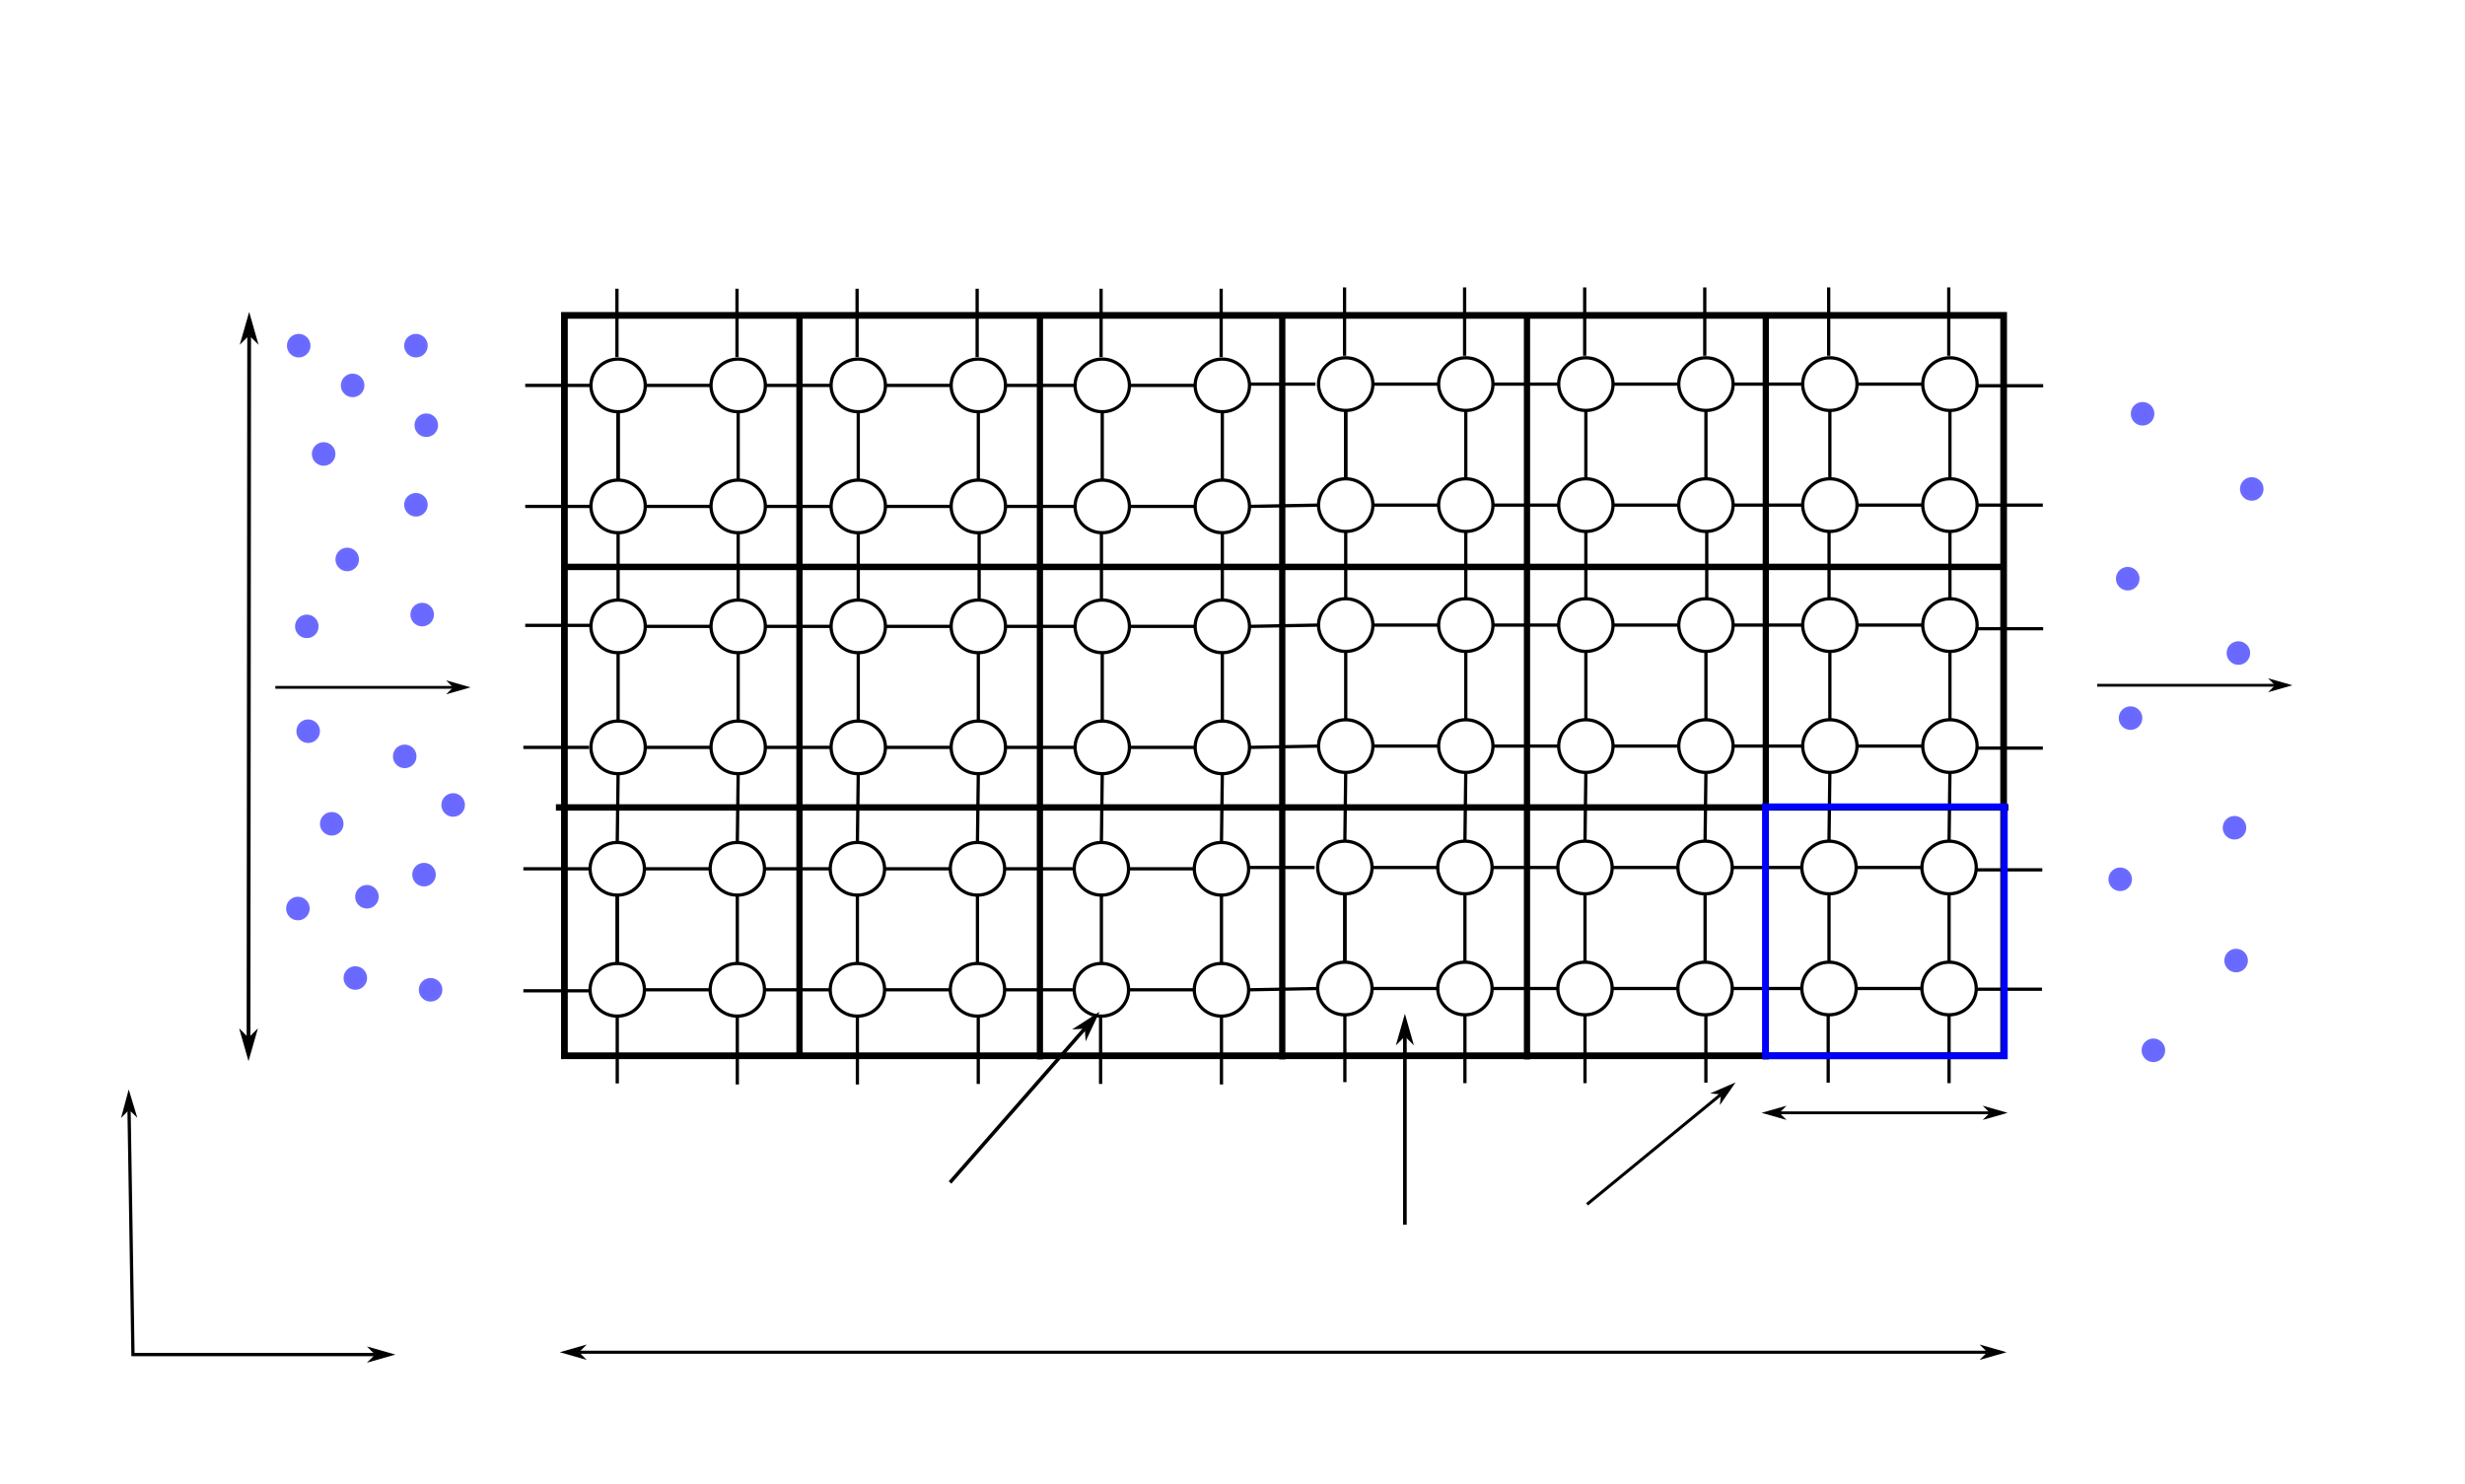 <?xml version="1.0" encoding="UTF-8" standalone="no"?>
<!-- Created with Inkscape (http://www.inkscape.org/) -->

<svg
   width="427.669mm"
   height="257.415mm"
   viewBox="0 0 427.669 257.415"
   version="1.1"
   id="svg1"
   sodipodi:docname="network_particles.svg"
   inkscape:version="1.3.2 (091e20e, 2023-11-25)"
   xmlns:inkscape="http://www.inkscape.org/namespaces/inkscape"
   xmlns:sodipodi="http://sodipodi.sourceforge.net/DTD/sodipodi-0.dtd"
   xmlns:xlink="http://www.w3.org/1999/xlink"
   xmlns="http://www.w3.org/2000/svg"
   xmlns:svg="http://www.w3.org/2000/svg">
  <sodipodi:namedview
     id="namedview1"
     pagecolor="#ffffff"
     bordercolor="#000000"
     borderopacity="0.25"
     inkscape:showpageshadow="2"
     inkscape:pageopacity="0.0"
     inkscape:pagecheckerboard="0"
     inkscape:deskcolor="#d1d1d1"
     inkscape:document-units="mm"
     showgrid="true"
     inkscape:zoom="0.47423106"
     inkscape:cx="743.30855"
     inkscape:cy="511.35411"
     inkscape:window-width="1312"
     inkscape:window-height="790"
     inkscape:window-x="0"
     inkscape:window-y="25"
     inkscape:window-maximized="0"
     inkscape:current-layer="layer1">
    <inkscape:grid
       id="grid1"
       units="mm"
       originx="2.069"
       originy="-37.998"
       spacingx="21"
       spacingy="21"
       empcolor="#0099e5"
       empopacity="0.302"
       color="#0099e5"
       opacity="0.149"
       empspacing="5"
       dotted="false"
       gridanglex="30"
       gridanglez="30"
       visible="true" />
  </sodipodi:namedview>
  <defs
     id="defs1">
    <marker
       style="overflow:visible"
       id="marker581"
       refX="0"
       refY="0"
       orient="auto-start-reverse"
       inkscape:stockid="Dart arrow"
       markerWidth="1"
       markerHeight="1"
       viewBox="0 0 1 1"
       inkscape:isstock="true"
       inkscape:collect="always"
       preserveAspectRatio="xMidYMid">
      <path
         style="fill:context-stroke;fill-rule:evenodd;stroke:none"
         d="M 0,0 5,-5 -12.5,0 5,5 Z"
         transform="scale(-0.5)"
         id="path581" />
    </marker>
    <marker
       style="overflow:visible"
       id="marker579"
       refX="0"
       refY="0"
       orient="auto-start-reverse"
       inkscape:stockid="Dart arrow"
       markerWidth="1"
       markerHeight="1"
       viewBox="0 0 1 1"
       inkscape:isstock="true"
       inkscape:collect="always"
       preserveAspectRatio="xMidYMid">
      <path
         style="fill:context-stroke;fill-rule:evenodd;stroke:none"
         d="M 0,0 5,-5 -12.5,0 5,5 Z"
         transform="scale(-0.5)"
         id="path579" />
    </marker>
    <marker
       style="overflow:visible"
       id="marker576"
       refX="0"
       refY="0"
       orient="auto-start-reverse"
       inkscape:stockid="Dart arrow"
       markerWidth="1"
       markerHeight="1"
       viewBox="0 0 1 1"
       inkscape:isstock="true"
       inkscape:collect="always"
       preserveAspectRatio="xMidYMid">
      <path
         style="fill:context-stroke;fill-rule:evenodd;stroke:none"
         d="M 0,0 5,-5 -12.5,0 5,5 Z"
         transform="scale(-0.5)"
         id="path576" />
    </marker>
    <marker
       style="overflow:visible"
       id="DartArrow"
       refX="0"
       refY="0"
       orient="auto-start-reverse"
       inkscape:stockid="Dart arrow"
       markerWidth="1"
       markerHeight="1"
       viewBox="0 0 1 1"
       inkscape:isstock="true"
       inkscape:collect="always"
       preserveAspectRatio="xMidYMid">
      <path
         style="fill:context-stroke;fill-rule:evenodd;stroke:none"
         d="M 0,0 5,-5 -12.5,0 5,5 Z"
         transform="scale(-0.5)"
         id="path6" />
    </marker>
  </defs>
  <g
     inkscape:label="Layer 1"
     inkscape:groupmode="layer"
     id="layer1"
     transform="translate(2.069,-37.998)">
    <ellipse
       style="fill:#ffffff;stroke:#000000;stroke-width:0.565;stroke-dasharray:none"
       id="path38"
       cx="105.171"
       cy="125.854"
       rx="4.715"
       ry="4.567" />
    <use
       x="0"
       y="0"
       xlink:href="#path38"
       id="use38"
       transform="translate(0,-20.992)"
       style="stroke-width:2;stroke-dasharray:none" />
    <use
       x="0"
       y="0"
       xlink:href="#use38"
       id="use39"
       transform="translate(20.832)"
       style="stroke-width:2;stroke-dasharray:none" />
    <use
       x="0"
       y="0"
       xlink:href="#use39"
       id="use40"
       transform="translate(0,20.992)"
       style="stroke-width:2;stroke-dasharray:none" />
    <path
       style="fill:#ffffff;stroke:#000000;stroke-width:0.565;stroke-dasharray:none"
       d="m 105.171,109.429 v 11.858"
       id="path40" />
    <path
       style="fill:#ffffff;stroke:#000000;stroke-width:0.565;stroke-dasharray:none"
       d="m 109.886,104.862 h 11.401"
       id="path41" />
    <path
       style="fill:#ffffff;stroke:#000000;stroke-width:0.565;stroke-dasharray:none"
       d="m 126.003,109.429 v 11.858"
       id="path42" />
    <path
       style="fill:#ffffff;stroke:#000000;stroke-width:0.565;stroke-dasharray:none"
       d="M 121.287,125.854 H 109.886"
       id="path43" />
    <use
       x="0"
       y="0"
       xlink:href="#path38"
       id="use43"
       transform="translate(41.664)"
       style="stroke-width:2;stroke-dasharray:none" />
    <use
       x="0"
       y="0"
       xlink:href="#use38"
       id="use44"
       transform="translate(41.664)"
       style="stroke-width:2;stroke-dasharray:none" />
    <use
       x="0"
       y="0"
       xlink:href="#use39"
       id="use45"
       transform="translate(41.664)"
       style="stroke-width:2;stroke-dasharray:none" />
    <use
       x="0"
       y="0"
       xlink:href="#use40"
       id="use46"
       transform="translate(41.664)"
       style="stroke-width:2;stroke-dasharray:none" />
    <use
       x="0"
       y="0"
       xlink:href="#path40"
       id="use47"
       transform="translate(41.664)"
       style="stroke-width:2;stroke-dasharray:none" />
    <use
       x="0"
       y="0"
       xlink:href="#path41"
       id="use48"
       transform="translate(41.664)"
       style="stroke-width:2;stroke-dasharray:none" />
    <use
       x="0"
       y="0"
       xlink:href="#path42"
       id="use49"
       transform="translate(41.664)"
       style="stroke-width:2;stroke-dasharray:none" />
    <use
       x="0"
       y="0"
       xlink:href="#path43"
       id="use50"
       transform="translate(41.664)"
       style="stroke-width:2;stroke-dasharray:none" />
    <use
       x="0"
       y="0"
       xlink:href="#use43"
       id="use51"
       transform="translate(42.333)"
       style="stroke-width:2;stroke-dasharray:none" />
    <use
       x="0"
       y="0"
       xlink:href="#use44"
       id="use52"
       transform="translate(42.333)"
       style="stroke-width:2;stroke-dasharray:none" />
    <use
       x="0"
       y="0"
       xlink:href="#use45"
       id="use53"
       transform="translate(42.333)"
       style="stroke-width:2;stroke-dasharray:none" />
    <use
       x="0"
       y="0"
       xlink:href="#use46"
       id="use54"
       transform="translate(42.333)"
       style="stroke-width:2;stroke-dasharray:none" />
    <use
       x="0"
       y="0"
       xlink:href="#use47"
       id="use55"
       transform="translate(42.333)"
       style="stroke-width:2;stroke-dasharray:none" />
    <use
       x="0"
       y="0"
       xlink:href="#use48"
       id="use56"
       transform="translate(42.333)"
       style="stroke-width:2;stroke-dasharray:none" />
    <use
       x="0"
       y="0"
       xlink:href="#use49"
       id="use57"
       transform="translate(42.333)"
       style="stroke-width:2;stroke-dasharray:none" />
    <use
       x="0"
       y="0"
       xlink:href="#use50"
       id="use58"
       transform="translate(42.333)"
       style="stroke-width:2;stroke-dasharray:none" />
    <path
       style="fill:#ffffff;stroke:#000000;stroke-width:0.565;stroke-dasharray:none"
       d="m 130.718,104.862 h 11.401"
       id="path58" />
    <path
       style="fill:#ffffff;stroke:#000000;stroke-width:0.565;stroke-dasharray:none"
       d="m 130.718,125.854 h 11.401"
       id="path59" />
    <path
       style="fill:#ffffff;stroke:#000000;stroke-width:0.565;stroke-dasharray:none"
       d="m 172.382,104.862 h 12.071"
       id="path60" />
    <path
       style="fill:#ffffff;stroke:#000000;stroke-width:0.565;stroke-dasharray:none"
       d="m 172.382,125.854 h 12.071"
       id="path61" />
    <use
       x="0"
       y="0"
       xlink:href="#path38"
       id="use61"
       transform="translate(0,41.804)"
       style="stroke-width:2;stroke-dasharray:none" />
    <use
       x="0"
       y="0"
       xlink:href="#use38"
       id="use62"
       transform="translate(0,41.804)"
       style="stroke-width:2;stroke-dasharray:none" />
    <use
       x="0"
       y="0"
       xlink:href="#use39"
       id="use63"
       transform="translate(0,41.804)"
       style="stroke-width:2;stroke-dasharray:none" />
    <use
       x="0"
       y="0"
       xlink:href="#use40"
       id="use64"
       transform="translate(0,41.804)"
       style="stroke-width:2;stroke-dasharray:none" />
    <use
       x="0"
       y="0"
       xlink:href="#path40"
       id="use65"
       transform="translate(0,41.804)"
       style="stroke-width:2;stroke-dasharray:none" />
    <use
       x="0"
       y="0"
       xlink:href="#path41"
       id="use66"
       transform="translate(0,41.804)"
       style="stroke-width:2;stroke-dasharray:none" />
    <use
       x="0"
       y="0"
       xlink:href="#path42"
       id="use67"
       transform="translate(0,41.804)"
       style="stroke-width:2;stroke-dasharray:none" />
    <use
       x="0"
       y="0"
       xlink:href="#path43"
       id="use68"
       transform="translate(0,41.804)"
       style="stroke-width:2;stroke-dasharray:none" />
    <use
       x="0"
       y="0"
       xlink:href="#use43"
       id="use69"
       transform="translate(0,41.804)"
       style="stroke-width:2;stroke-dasharray:none" />
    <use
       x="0"
       y="0"
       xlink:href="#use44"
       id="use70"
       transform="translate(0,41.804)"
       style="stroke-width:2;stroke-dasharray:none" />
    <use
       x="0"
       y="0"
       xlink:href="#use45"
       id="use71"
       transform="translate(0,41.804)"
       style="stroke-width:2;stroke-dasharray:none" />
    <use
       x="0"
       y="0"
       xlink:href="#use46"
       id="use72"
       transform="translate(0,41.804)"
       style="stroke-width:2;stroke-dasharray:none" />
    <use
       x="0"
       y="0"
       xlink:href="#use47"
       id="use73"
       transform="translate(0,41.804)"
       style="stroke-width:2;stroke-dasharray:none" />
    <use
       x="0"
       y="0"
       xlink:href="#use48"
       id="use74"
       transform="translate(0,41.804)"
       style="stroke-width:2;stroke-dasharray:none" />
    <use
       x="0"
       y="0"
       xlink:href="#use49"
       id="use75"
       transform="translate(0,41.804)"
       style="stroke-width:2;stroke-dasharray:none" />
    <use
       x="0"
       y="0"
       xlink:href="#use50"
       id="use76"
       transform="translate(0,41.804)"
       style="stroke-width:2;stroke-dasharray:none" />
    <use
       x="0"
       y="0"
       xlink:href="#use51"
       id="use77"
       transform="translate(0,41.804)"
       style="stroke-width:2;stroke-dasharray:none" />
    <use
       x="0"
       y="0"
       xlink:href="#use52"
       id="use78"
       transform="translate(0,41.804)"
       style="stroke-width:2;stroke-dasharray:none" />
    <use
       x="0"
       y="0"
       xlink:href="#use53"
       id="use79"
       transform="translate(0,41.804)"
       style="stroke-width:2;stroke-dasharray:none" />
    <use
       x="0"
       y="0"
       xlink:href="#use54"
       id="use80"
       transform="translate(0,41.804)"
       style="stroke-width:2;stroke-dasharray:none" />
    <use
       x="0"
       y="0"
       xlink:href="#use55"
       id="use81"
       transform="translate(0,41.804)"
       style="stroke-width:2;stroke-dasharray:none" />
    <use
       x="0"
       y="0"
       xlink:href="#use56"
       id="use82"
       transform="translate(0,41.804)"
       style="stroke-width:2;stroke-dasharray:none" />
    <use
       x="0"
       y="0"
       xlink:href="#use57"
       id="use83"
       transform="translate(0,41.804)"
       style="stroke-width:2;stroke-dasharray:none" />
    <use
       x="0"
       y="0"
       xlink:href="#use58"
       id="use84"
       transform="translate(0,41.804)"
       style="stroke-width:2;stroke-dasharray:none" />
    <use
       x="0"
       y="0"
       xlink:href="#path58"
       id="use85"
       transform="translate(0,41.804)"
       style="stroke-width:2;stroke-dasharray:none" />
    <use
       x="0"
       y="0"
       xlink:href="#path59"
       id="use86"
       transform="translate(0,41.804)"
       style="stroke-width:2;stroke-dasharray:none" />
    <use
       x="0"
       y="0"
       xlink:href="#path60"
       id="use87"
       transform="translate(0,41.804)"
       style="stroke-width:2;stroke-dasharray:none" />
    <use
       x="0"
       y="0"
       xlink:href="#path61"
       id="use88"
       transform="translate(0,41.804)"
       style="stroke-width:2;stroke-dasharray:none" />
    <use
       x="0"
       y="0"
       xlink:href="#path40"
       id="use89"
       style="stroke-width:2;stroke-dasharray:none" />
    <use
       x="0"
       y="0"
       xlink:href="#path40"
       id="use90"
       transform="translate(0,20.812)"
       style="stroke-width:2;stroke-dasharray:none" />
    <use
       x="0"
       y="0"
       xlink:href="#use90"
       id="use91"
       transform="translate(41.664,0.18)"
       style="stroke-width:2;stroke-dasharray:none" />
    <use
       x="0"
       y="0"
       xlink:href="#use91"
       id="use92"
       transform="translate(-20.832)"
       style="stroke-width:2;stroke-dasharray:none" />
    <use
       x="0"
       y="0"
       xlink:href="#use92"
       id="use93"
       transform="translate(41.804,-0.09)"
       style="stroke-width:2;stroke-dasharray:none" />
    <use
       x="0"
       y="0"
       xlink:href="#use93"
       id="use94"
       transform="translate(21.221)"
       style="stroke-width:2;stroke-dasharray:none" />
    <use
       x="0"
       y="0"
       xlink:href="#use94"
       id="use95"
       transform="translate(20.972,0.09)"
       style="stroke-width:2;stroke-dasharray:none" />
    <ellipse
       style="fill:#ffffff;stroke:#000000;stroke-width:0.565;stroke-dasharray:none"
       id="ellipse96"
       cx="231.408"
       cy="125.629"
       rx="4.715"
       ry="4.567" />
    <use
       x="0"
       y="0"
       xlink:href="#path38"
       id="use97"
       transform="translate(126.238,-21.217)"
       style="stroke-width:2;stroke-dasharray:none" />
    <use
       x="0"
       y="0"
       xlink:href="#use38"
       id="use98"
       transform="translate(147.07,-0.225)"
       style="stroke-width:2;stroke-dasharray:none" />
    <use
       x="0"
       y="0"
       xlink:href="#use39"
       id="use99"
       transform="translate(126.238,20.767)"
       style="stroke-width:2;stroke-dasharray:none" />
    <path
       style="fill:#ffffff;stroke:#000000;stroke-width:0.565;stroke-dasharray:none"
       d="m 231.408,109.204 v 11.858"
       id="path99" />
    <path
       style="fill:#ffffff;stroke:#000000;stroke-width:0.565;stroke-dasharray:none"
       d="M 236.124,104.637 H 247.525"
       id="path100" />
    <path
       style="fill:#ffffff;stroke:#000000;stroke-width:0.565;stroke-dasharray:none"
       d="m 252.24,109.204 v 11.858"
       id="path101" />
    <path
       style="fill:#ffffff;stroke:#000000;stroke-width:0.565;stroke-dasharray:none"
       d="M 247.525,125.629 H 236.124"
       id="path102" />
    <use
       x="0"
       y="0"
       xlink:href="#path38"
       id="use102"
       transform="translate(167.902,-0.225)"
       style="stroke-width:2;stroke-dasharray:none" />
    <use
       x="0"
       y="0"
       xlink:href="#use38"
       id="use103"
       transform="translate(167.902,-0.225)"
       style="stroke-width:2;stroke-dasharray:none" />
    <use
       x="0"
       y="0"
       xlink:href="#use39"
       id="use104"
       transform="translate(167.902,-0.225)"
       style="stroke-width:2;stroke-dasharray:none" />
    <use
       x="0"
       y="0"
       xlink:href="#use40"
       id="use105"
       transform="translate(167.902,-0.225)"
       style="stroke-width:2;stroke-dasharray:none" />
    <use
       x="0"
       y="0"
       xlink:href="#path40"
       id="use106"
       transform="translate(167.902,-0.225)"
       style="stroke-width:2;stroke-dasharray:none" />
    <use
       x="0"
       y="0"
       xlink:href="#path41"
       id="use107"
       transform="translate(167.902,-0.225)"
       style="stroke-width:2;stroke-dasharray:none" />
    <use
       x="0"
       y="0"
       xlink:href="#path42"
       id="use108"
       transform="translate(167.902,-0.225)"
       style="stroke-width:2;stroke-dasharray:none" />
    <use
       x="0"
       y="0"
       xlink:href="#path43"
       id="use109"
       transform="translate(167.902,-0.225)"
       style="stroke-width:2;stroke-dasharray:none" />
    <use
       x="0"
       y="0"
       xlink:href="#use43"
       id="use110"
       transform="translate(168.571,-0.225)"
       style="stroke-width:2;stroke-dasharray:none" />
    <use
       x="0"
       y="0"
       xlink:href="#use44"
       id="use111"
       transform="translate(168.571,-0.225)"
       style="stroke-width:2;stroke-dasharray:none" />
    <use
       x="0"
       y="0"
       xlink:href="#use45"
       id="use112"
       transform="translate(168.571,-0.225)"
       style="stroke-width:2;stroke-dasharray:none" />
    <use
       x="0"
       y="0"
       xlink:href="#use46"
       id="use113"
       transform="translate(168.571,-0.225)"
       style="stroke-width:2;stroke-dasharray:none" />
    <use
       x="0"
       y="0"
       xlink:href="#use47"
       id="use114"
       transform="translate(168.571,-0.225)"
       style="stroke-width:2;stroke-dasharray:none" />
    <use
       x="0"
       y="0"
       xlink:href="#use48"
       id="use115"
       transform="translate(168.571,-0.225)"
       style="stroke-width:2;stroke-dasharray:none" />
    <use
       x="0"
       y="0"
       xlink:href="#use49"
       id="use116"
       transform="translate(168.571,-0.225)"
       style="stroke-width:2;stroke-dasharray:none" />
    <use
       x="0"
       y="0"
       xlink:href="#use50"
       id="use117"
       transform="translate(168.571,-0.225)"
       style="stroke-width:2;stroke-dasharray:none" />
    <path
       style="fill:#ffffff;stroke:#000000;stroke-width:0.565;stroke-dasharray:none"
       d="m 256.956,104.637 h 11.401"
       id="path117" />
    <path
       style="fill:#ffffff;stroke:#000000;stroke-width:0.565;stroke-dasharray:none"
       d="m 256.956,125.629 h 11.401"
       id="path118" />
    <path
       style="fill:#ffffff;stroke:#000000;stroke-width:0.565;stroke-dasharray:none"
       d="M 298.62,104.637 H 310.69"
       id="path119" />
    <path
       style="fill:#ffffff;stroke:#000000;stroke-width:0.565;stroke-dasharray:none"
       d="M 298.62,125.629 H 310.69"
       id="path120" />
    <use
       x="0"
       y="0"
       xlink:href="#path38"
       id="use120"
       transform="translate(126.238,41.579)"
       style="stroke-width:2;stroke-dasharray:none" />
    <use
       x="0"
       y="0"
       xlink:href="#use38"
       id="use121"
       transform="translate(126.238,41.579)"
       style="stroke-width:2;stroke-dasharray:none" />
    <use
       x="0"
       y="0"
       xlink:href="#use39"
       id="use122"
       transform="translate(126.238,41.579)"
       style="stroke-width:2;stroke-dasharray:none" />
    <use
       x="0"
       y="0"
       xlink:href="#use40"
       id="use123"
       transform="translate(126.238,41.579)"
       style="stroke-width:2;stroke-dasharray:none" />
    <use
       x="0"
       y="0"
       xlink:href="#path40"
       id="use124"
       transform="translate(126.238,41.579)"
       style="stroke-width:2;stroke-dasharray:none" />
    <use
       x="0"
       y="0"
       xlink:href="#path41"
       id="use125"
       transform="translate(126.238,41.579)"
       style="stroke-width:2;stroke-dasharray:none" />
    <use
       x="0"
       y="0"
       xlink:href="#path42"
       id="use126"
       transform="translate(126.238,41.579)"
       style="stroke-width:2;stroke-dasharray:none" />
    <use
       x="0"
       y="0"
       xlink:href="#path43"
       id="use127"
       transform="translate(126.238,41.579)"
       style="stroke-width:2;stroke-dasharray:none" />
    <use
       x="0"
       y="0"
       xlink:href="#use43"
       id="use128"
       transform="translate(126.238,41.579)"
       style="stroke-width:2;stroke-dasharray:none" />
    <use
       x="0"
       y="0"
       xlink:href="#use44"
       id="use129"
       transform="translate(126.238,41.579)"
       style="stroke-width:2;stroke-dasharray:none" />
    <use
       x="0"
       y="0"
       xlink:href="#use45"
       id="use130"
       transform="translate(126.238,41.579)"
       style="stroke-width:2;stroke-dasharray:none" />
    <use
       x="0"
       y="0"
       xlink:href="#use46"
       id="use131"
       transform="translate(126.238,41.579)"
       style="stroke-width:2;stroke-dasharray:none" />
    <use
       x="0"
       y="0"
       xlink:href="#use47"
       id="use132"
       transform="translate(126.238,41.579)"
       style="stroke-width:2;stroke-dasharray:none" />
    <use
       x="0"
       y="0"
       xlink:href="#use48"
       id="use133"
       transform="translate(126.238,41.579)"
       style="stroke-width:2;stroke-dasharray:none" />
    <use
       x="0"
       y="0"
       xlink:href="#use49"
       id="use134"
       transform="translate(126.238,41.579)"
       style="stroke-width:2;stroke-dasharray:none" />
    <use
       x="0"
       y="0"
       xlink:href="#use50"
       id="use135"
       transform="translate(126.238,41.579)"
       style="stroke-width:2;stroke-dasharray:none" />
    <use
       x="0"
       y="0"
       xlink:href="#use51"
       id="use136"
       transform="translate(126.238,41.579)"
       style="stroke-width:2;stroke-dasharray:none" />
    <use
       x="0"
       y="0"
       xlink:href="#use52"
       id="use137"
       transform="translate(126.238,41.579)"
       style="stroke-width:2;stroke-dasharray:none" />
    <use
       x="0"
       y="0"
       xlink:href="#use53"
       id="use138"
       transform="translate(126.238,41.579)"
       style="stroke-width:2;stroke-dasharray:none" />
    <use
       x="0"
       y="0"
       xlink:href="#use54"
       id="use139"
       transform="translate(126.238,41.579)"
       style="stroke-width:2;stroke-dasharray:none" />
    <use
       x="0"
       y="0"
       xlink:href="#use55"
       id="use140"
       transform="translate(126.238,41.579)"
       style="stroke-width:2;stroke-dasharray:none" />
    <use
       x="0"
       y="0"
       xlink:href="#use56"
       id="use141"
       transform="translate(126.238,41.579)"
       style="stroke-width:2;stroke-dasharray:none" />
    <use
       x="0"
       y="0"
       xlink:href="#use57"
       id="use142"
       transform="translate(126.238,41.579)"
       style="stroke-width:2;stroke-dasharray:none" />
    <use
       x="0"
       y="0"
       xlink:href="#use58"
       id="use143"
       transform="translate(126.238,41.579)"
       style="stroke-width:2;stroke-dasharray:none" />
    <use
       x="0"
       y="0"
       xlink:href="#path58"
       id="use144"
       transform="translate(126.238,41.579)"
       style="stroke-width:2;stroke-dasharray:none" />
    <use
       x="0"
       y="0"
       xlink:href="#path59"
       id="use145"
       transform="translate(126.238,41.579)"
       style="stroke-width:2;stroke-dasharray:none" />
    <use
       x="0"
       y="0"
       xlink:href="#path60"
       id="use146"
       transform="translate(126.238,41.579)"
       style="stroke-width:2;stroke-dasharray:none" />
    <use
       x="0"
       y="0"
       xlink:href="#path61"
       id="use147"
       transform="translate(126.238,41.579)"
       style="stroke-width:2;stroke-dasharray:none" />
    <use
       x="0"
       y="0"
       xlink:href="#path40"
       id="use148"
       transform="translate(126.238,-0.225)"
       style="stroke-width:2;stroke-dasharray:none" />
    <use
       x="0"
       y="0"
       xlink:href="#path40"
       id="use149"
       transform="translate(126.238,20.587)"
       style="stroke-width:2;stroke-dasharray:none" />
    <use
       x="0"
       y="0"
       xlink:href="#use90"
       id="use150"
       transform="translate(167.902,-0.045)"
       style="stroke-width:2;stroke-dasharray:none" />
    <use
       x="0"
       y="0"
       xlink:href="#use91"
       id="use151"
       transform="translate(105.406,-0.225)"
       style="stroke-width:2;stroke-dasharray:none" />
    <use
       x="0"
       y="0"
       xlink:href="#use92"
       id="use152"
       transform="translate(168.042,-0.315)"
       style="stroke-width:2;stroke-dasharray:none" />
    <use
       x="0"
       y="0"
       xlink:href="#use93"
       id="use153"
       transform="translate(147.459,-0.225)"
       style="stroke-width:2;stroke-dasharray:none" />
    <use
       x="0"
       y="0"
       xlink:href="#use94"
       id="use154"
       transform="translate(147.21,-0.135)"
       style="stroke-width:2;stroke-dasharray:none" />
    <use
       x="0"
       y="0"
       xlink:href="#use56"
       id="use155"
       transform="translate(20.879,-0.225)"
       style="stroke-width:2;stroke-dasharray:none" />
    <path
       style="fill:#ffffff;stroke:#000000;stroke-width:0.565;stroke-dasharray:none"
       d="m 214.715,125.854 11.978,-0.225"
       id="path155" />
    <path
       style="fill:#ffffff;stroke:#000000;stroke-width:0.565;stroke-dasharray:none"
       d="m 214.715,146.666 11.978,-0.225"
       id="path156" />
    <path
       style="fill:#ffffff;stroke:#000000;stroke-width:0.565;stroke-dasharray:none"
       d="m 214.715,167.659 11.978,-0.225"
       id="path157" />
    <use
       x="0"
       y="0"
       xlink:href="#path38"
       id="use157"
       transform="translate(-0.149,83.862)"
       style="stroke-width:2;stroke-dasharray:none" />
    <use
       x="0"
       y="0"
       xlink:href="#use38"
       id="use158"
       transform="translate(-0.149,83.862)"
       style="stroke-width:2;stroke-dasharray:none" />
    <use
       x="0"
       y="0"
       xlink:href="#use39"
       id="use159"
       transform="translate(-0.149,83.862)"
       style="stroke-width:2;stroke-dasharray:none" />
    <use
       x="0"
       y="0"
       xlink:href="#use40"
       id="use160"
       transform="translate(-0.149,83.862)"
       style="stroke-width:2;stroke-dasharray:none" />
    <use
       x="0"
       y="0"
       xlink:href="#path40"
       id="use161"
       transform="translate(-0.149,83.862)"
       style="stroke-width:2;stroke-dasharray:none" />
    <use
       x="0"
       y="0"
       xlink:href="#path41"
       id="use162"
       transform="translate(-0.149,83.862)"
       style="stroke-width:2;stroke-dasharray:none" />
    <use
       x="0"
       y="0"
       xlink:href="#path42"
       id="use163"
       transform="translate(-0.149,83.862)"
       style="stroke-width:2;stroke-dasharray:none" />
    <use
       x="0"
       y="0"
       xlink:href="#path43"
       id="use164"
       transform="translate(-0.149,83.862)"
       style="stroke-width:2;stroke-dasharray:none" />
    <use
       x="0"
       y="0"
       xlink:href="#use43"
       id="use165"
       transform="translate(-0.149,83.862)"
       style="stroke-width:2;stroke-dasharray:none" />
    <use
       x="0"
       y="0"
       xlink:href="#use44"
       id="use166"
       transform="translate(-0.149,83.862)"
       style="stroke-width:2;stroke-dasharray:none" />
    <use
       x="0"
       y="0"
       xlink:href="#use45"
       id="use167"
       transform="translate(-0.149,83.862)"
       style="stroke-width:2;stroke-dasharray:none" />
    <use
       x="0"
       y="0"
       xlink:href="#use46"
       id="use168"
       transform="translate(-0.149,83.862)"
       style="stroke-width:2;stroke-dasharray:none" />
    <use
       x="0"
       y="0"
       xlink:href="#use47"
       id="use169"
       transform="translate(-0.149,83.862)"
       style="stroke-width:2;stroke-dasharray:none" />
    <use
       x="0"
       y="0"
       xlink:href="#use48"
       id="use170"
       transform="translate(-0.149,83.862)"
       style="stroke-width:2;stroke-dasharray:none" />
    <use
       x="0"
       y="0"
       xlink:href="#use49"
       id="use171"
       transform="translate(-0.149,83.862)"
       style="stroke-width:2;stroke-dasharray:none" />
    <use
       x="0"
       y="0"
       xlink:href="#use50"
       id="use172"
       transform="translate(-0.149,83.862)"
       style="stroke-width:2;stroke-dasharray:none" />
    <use
       x="0"
       y="0"
       xlink:href="#use51"
       id="use173"
       transform="translate(-0.149,83.862)"
       style="stroke-width:2;stroke-dasharray:none" />
    <use
       x="0"
       y="0"
       xlink:href="#use52"
       id="use174"
       transform="translate(-0.149,83.862)"
       style="stroke-width:2;stroke-dasharray:none" />
    <use
       x="0"
       y="0"
       xlink:href="#use53"
       id="use175"
       transform="translate(-0.149,83.862)"
       style="stroke-width:2;stroke-dasharray:none" />
    <use
       x="0"
       y="0"
       xlink:href="#use54"
       id="use176"
       transform="translate(-0.149,83.862)"
       style="stroke-width:2;stroke-dasharray:none" />
    <use
       x="0"
       y="0"
       xlink:href="#use55"
       id="use177"
       transform="translate(-0.149,83.862)"
       style="stroke-width:2;stroke-dasharray:none" />
    <use
       x="0"
       y="0"
       xlink:href="#use56"
       id="use178"
       transform="translate(-0.149,83.862)"
       style="stroke-width:2;stroke-dasharray:none" />
    <use
       x="0"
       y="0"
       xlink:href="#use57"
       id="use179"
       transform="translate(-0.149,83.862)"
       style="stroke-width:2;stroke-dasharray:none" />
    <use
       x="0"
       y="0"
       xlink:href="#use58"
       id="use180"
       transform="translate(-0.149,83.862)"
       style="stroke-width:2;stroke-dasharray:none" />
    <use
       x="0"
       y="0"
       xlink:href="#path58"
       id="use181"
       transform="translate(-0.149,83.862)"
       style="stroke-width:2;stroke-dasharray:none" />
    <use
       x="0"
       y="0"
       xlink:href="#path59"
       id="use182"
       transform="translate(-0.149,83.862)"
       style="stroke-width:2;stroke-dasharray:none" />
    <use
       x="0"
       y="0"
       xlink:href="#path60"
       id="use183"
       transform="translate(-0.149,83.862)"
       style="stroke-width:2;stroke-dasharray:none" />
    <use
       x="0"
       y="0"
       xlink:href="#path61"
       id="use184"
       transform="translate(-0.149,83.862)"
       style="stroke-width:2;stroke-dasharray:none" />
    <use
       x="0"
       y="0"
       xlink:href="#use89"
       id="use213"
       transform="translate(-0.149,83.862)"
       style="stroke-width:2;stroke-dasharray:none" />
    <use
       x="0"
       y="0"
       xlink:href="#use90"
       id="use214"
       transform="translate(-0.149,83.862)"
       style="stroke-width:2;stroke-dasharray:none" />
    <use
       x="0"
       y="0"
       xlink:href="#use91"
       id="use215"
       transform="translate(-0.149,83.862)"
       style="stroke-width:2;stroke-dasharray:none" />
    <use
       x="0"
       y="0"
       xlink:href="#use92"
       id="use216"
       transform="translate(-0.149,83.862)"
       style="stroke-width:2;stroke-dasharray:none" />
    <use
       x="0"
       y="0"
       xlink:href="#use93"
       id="use217"
       transform="translate(-0.149,83.862)"
       style="stroke-width:2;stroke-dasharray:none" />
    <use
       x="0"
       y="0"
       xlink:href="#use94"
       id="use218"
       transform="translate(-0.149,83.862)"
       style="stroke-width:2;stroke-dasharray:none" />
    <use
       x="0"
       y="0"
       xlink:href="#use95"
       id="use219"
       transform="translate(-0.149,83.862)"
       style="stroke-width:2;stroke-dasharray:none" />
    <ellipse
       style="fill:#ffffff;stroke:#000000;stroke-width:0.565;stroke-dasharray:none"
       id="ellipse236"
       cx="231.26"
       cy="209.492"
       rx="4.715"
       ry="4.567" />
    <use
       x="0"
       y="0"
       xlink:href="#path38"
       id="use236"
       transform="translate(126.089,62.645)"
       style="stroke-width:2;stroke-dasharray:none" />
    <use
       x="0"
       y="0"
       xlink:href="#use38"
       id="use237"
       transform="translate(146.921,83.637)"
       style="stroke-width:2;stroke-dasharray:none" />
    <use
       x="0"
       y="0"
       xlink:href="#use39"
       id="use238"
       transform="translate(126.089,104.629)"
       style="stroke-width:2;stroke-dasharray:none" />
    <path
       style="fill:#ffffff;stroke:#000000;stroke-width:0.565;stroke-dasharray:none"
       d="m 231.26,193.066 v 11.858"
       id="path238" />
    <path
       style="fill:#ffffff;stroke:#000000;stroke-width:0.565;stroke-dasharray:none"
       d="m 235.975,188.499 h 11.401"
       id="path239" />
    <path
       style="fill:#ffffff;stroke:#000000;stroke-width:0.565;stroke-dasharray:none"
       d="m 252.092,193.066 v 11.858"
       id="path240" />
    <path
       style="fill:#ffffff;stroke:#000000;stroke-width:0.565;stroke-dasharray:none"
       d="M 247.377,209.492 H 235.975"
       id="path241" />
    <use
       x="0"
       y="0"
       xlink:href="#path38"
       id="use241"
       transform="translate(167.753,83.637)"
       style="stroke-width:2;stroke-dasharray:none" />
    <use
       x="0"
       y="0"
       xlink:href="#use38"
       id="use242"
       transform="translate(167.753,83.637)"
       style="stroke-width:2;stroke-dasharray:none" />
    <use
       x="0"
       y="0"
       xlink:href="#use39"
       id="use243"
       transform="translate(167.753,83.637)"
       style="stroke-width:2;stroke-dasharray:none" />
    <use
       x="0"
       y="0"
       xlink:href="#use40"
       id="use244"
       transform="translate(167.753,83.637)"
       style="stroke-width:2;stroke-dasharray:none" />
    <use
       x="0"
       y="0"
       xlink:href="#path40"
       id="use245"
       transform="translate(167.753,83.637)"
       style="stroke-width:2;stroke-dasharray:none" />
    <use
       x="0"
       y="0"
       xlink:href="#path41"
       id="use246"
       transform="translate(167.753,83.637)"
       style="stroke-width:2;stroke-dasharray:none" />
    <use
       x="0"
       y="0"
       xlink:href="#path42"
       id="use247"
       transform="translate(167.753,83.637)"
       style="stroke-width:2;stroke-dasharray:none" />
    <use
       x="0"
       y="0"
       xlink:href="#path43"
       id="use248"
       transform="translate(167.753,83.637)"
       style="stroke-width:2;stroke-dasharray:none" />
    <use
       x="0"
       y="0"
       xlink:href="#use43"
       id="use249"
       transform="translate(168.423,83.637)"
       style="stroke-width:2;stroke-dasharray:none" />
    <use
       x="0"
       y="0"
       xlink:href="#use44"
       id="use250"
       transform="translate(168.423,83.637)"
       style="stroke-width:2;stroke-dasharray:none" />
    <use
       x="0"
       y="0"
       xlink:href="#use45"
       id="use251"
       transform="translate(168.423,83.637)"
       style="stroke-width:2;stroke-dasharray:none" />
    <use
       x="0"
       y="0"
       xlink:href="#use46"
       id="use252"
       transform="translate(168.423,83.637)"
       style="stroke-width:2;stroke-dasharray:none" />
    <use
       x="0"
       y="0"
       xlink:href="#use47"
       id="use253"
       transform="translate(168.423,83.637)"
       style="stroke-width:2;stroke-dasharray:none" />
    <use
       x="0"
       y="0"
       xlink:href="#use48"
       id="use254"
       transform="translate(168.423,83.637)"
       style="stroke-width:2;stroke-dasharray:none" />
    <use
       x="0"
       y="0"
       xlink:href="#use49"
       id="use255"
       transform="translate(168.423,83.637)"
       style="stroke-width:2;stroke-dasharray:none" />
    <use
       x="0"
       y="0"
       xlink:href="#use50"
       id="use256"
       transform="translate(168.423,83.637)"
       style="stroke-width:2;stroke-dasharray:none" />
    <path
       style="fill:#ffffff;stroke:#000000;stroke-width:0.565;stroke-dasharray:none"
       d="m 256.807,188.499 h 11.401"
       id="path256" />
    <path
       style="fill:#ffffff;stroke:#000000;stroke-width:0.565;stroke-dasharray:none"
       d="m 256.807,209.492 h 11.401"
       id="path257" />
    <path
       style="fill:#ffffff;stroke:#000000;stroke-width:0.565;stroke-dasharray:none"
       d="m 298.471,188.499 h 12.071"
       id="path258" />
    <path
       style="fill:#ffffff;stroke:#000000;stroke-width:0.565;stroke-dasharray:none"
       d="m 298.471,209.492 h 12.071"
       id="path259" />
    <use
       x="0"
       y="0"
       xlink:href="#path40"
       id="use287"
       transform="translate(126.089,83.637)"
       style="stroke-width:2;stroke-dasharray:none" />
    <use
       x="0"
       y="0"
       xlink:href="#path40"
       id="use288"
       transform="translate(126.089,104.449)"
       style="stroke-width:2;stroke-dasharray:none" />
    <use
       x="0"
       y="0"
       xlink:href="#use90"
       id="use289"
       transform="translate(167.753,83.818)"
       style="stroke-width:2;stroke-dasharray:none" />
    <use
       x="0"
       y="0"
       xlink:href="#use91"
       id="use290"
       transform="translate(105.257,83.637)"
       style="stroke-width:2;stroke-dasharray:none" />
    <use
       x="0"
       y="0"
       xlink:href="#use92"
       id="use291"
       transform="translate(167.893,83.547)"
       style="stroke-width:2;stroke-dasharray:none" />
    <use
       x="0"
       y="0"
       xlink:href="#use93"
       id="use292"
       transform="translate(147.31,83.637)"
       style="stroke-width:2;stroke-dasharray:none" />
    <use
       x="0"
       y="0"
       xlink:href="#use94"
       id="use293"
       transform="translate(147.061,83.727)"
       style="stroke-width:2;stroke-dasharray:none" />
    <use
       x="0"
       y="0"
       xlink:href="#use155"
       id="use221"
       transform="translate(-0.149,83.862)"
       style="stroke-width:2;stroke-dasharray:none" />
    <use
       x="0"
       y="0"
       xlink:href="#path155"
       id="use222"
       transform="translate(-0.149,83.862)"
       style="stroke-width:2;stroke-dasharray:none" />
    <path
       style="fill:#ffffff;stroke:#000000;stroke-width:0.565;stroke-dasharray:none"
       d="m 105.171,172.226 -0.149,11.932"
       id="path224" />
    <path
       style="fill:#ffffff;stroke:#000000;stroke-width:0.565;stroke-dasharray:none"
       d="m 126.003,172.226 -0.149,11.932"
       id="path225" />
    <path
       style="fill:#ffffff;stroke:#000000;stroke-width:0.565;stroke-dasharray:none"
       d="m 146.835,172.226 -0.149,11.932"
       id="path226" />
    <path
       style="fill:#ffffff;stroke:#000000;stroke-width:0.565;stroke-dasharray:none"
       d="m 167.667,172.226 -0.149,11.932"
       id="path227" />
    <path
       style="fill:#ffffff;stroke:#000000;stroke-width:0.565;stroke-dasharray:none"
       d="m 189.168,172.226 -0.149,11.932"
       id="path228" />
    <path
       style="fill:#ffffff;stroke:#000000;stroke-width:0.565;stroke-dasharray:none"
       d="m 210,172.226 -0.149,11.932"
       id="path229" />
    <path
       style="fill:#ffffff;stroke:#000000;stroke-width:0.565;stroke-dasharray:none"
       d="m 231.408,172.001 -0.149,11.932"
       id="path230" />
    <path
       style="fill:#ffffff;stroke:#000000;stroke-width:0.565;stroke-dasharray:none"
       d="m 252.24,172.001 -0.149,11.932"
       id="path231" />
    <path
       style="fill:#ffffff;stroke:#000000;stroke-width:0.565;stroke-dasharray:none"
       d="m 273.072,172.001 -0.149,11.932"
       id="path232" />
    <path
       style="fill:#ffffff;stroke:#000000;stroke-width:0.565;stroke-dasharray:none"
       d="m 293.904,172.001 -0.149,11.932"
       id="path233" />
    <path
       style="fill:#ffffff;stroke:#000000;stroke-width:0.565;stroke-dasharray:none"
       d="m 336.238,172.001 -0.149,11.932"
       id="path235" />
    <path
       style="fill:#ffffff;stroke:#000000;stroke-width:0.565;stroke-dasharray:none"
       d="m 315.406,172.001 -0.149,11.932"
       id="path236" />
    <path
       style="fill:#ffffff;stroke:#000000;stroke-width:0.565;stroke-dasharray:none"
       d="m 104.969,88.088 v 11.858"
       id="use294" />
    <path
       style="fill:#ffffff;stroke:#000000;stroke-width:0.565;stroke-dasharray:none"
       d="m 125.801,88.088 v 11.858"
       id="use295" />
    <path
       style="fill:#ffffff;stroke:#000000;stroke-width:0.565;stroke-dasharray:none"
       d="m 146.633,88.088 v 11.858"
       id="use296" />
    <path
       style="fill:#ffffff;stroke:#000000;stroke-width:0.565;stroke-dasharray:none"
       d="m 167.465,88.088 v 11.858"
       id="use297" />
    <path
       style="fill:#ffffff;stroke:#000000;stroke-width:0.565;stroke-dasharray:none"
       d="m 188.966,88.088 v 11.858"
       id="use298" />
    <path
       style="fill:#ffffff;stroke:#000000;stroke-width:0.565;stroke-dasharray:none"
       d="m 209.798,88.088 v 11.858"
       id="use299" />
    <path
       style="fill:#ffffff;stroke:#000000;stroke-width:0.565;stroke-dasharray:none"
       d="M 231.206,87.863 V 99.721"
       id="use300" />
    <path
       style="fill:#ffffff;stroke:#000000;stroke-width:0.565;stroke-dasharray:none"
       d="M 252.038,87.863 V 99.721"
       id="use301" />
    <path
       style="fill:#ffffff;stroke:#000000;stroke-width:0.565;stroke-dasharray:none"
       d="M 272.87,87.863 V 99.721"
       id="use302" />
    <path
       style="fill:#ffffff;stroke:#000000;stroke-width:0.565;stroke-dasharray:none"
       d="M 293.702,87.863 V 99.721"
       id="use303" />
    <path
       style="fill:#ffffff;stroke:#000000;stroke-width:0.565;stroke-dasharray:none"
       d="M 315.204,87.863 V 99.721"
       id="use304" />
    <path
       style="fill:#ffffff;stroke:#000000;stroke-width:0.565;stroke-dasharray:none"
       d="M 336.036,87.863 V 99.721"
       id="use305" />
    <path
       style="fill:none;stroke:#000000;stroke-width:0.565;stroke-dasharray:none"
       d="M 100.455,167.659 Z"
       id="path566" />
    <rect
       style="fill:none;stroke:#000000;stroke-width:1.165;stroke-dasharray:none"
       id="rect574"
       width="249.699"
       height="128.448"
       x="95.855"
       y="92.713" />
    <path
       style="fill:none;stroke:#000000;stroke-width:0.535;stroke-dasharray:none;marker-start:url(#DartArrow);marker-end:url(#marker576)"
       d="M 98.392,272.592 H 342.72"
       id="path575" />
    <path
       style="fill:none;stroke:#000000;stroke-width:0.652;stroke-dasharray:none;marker-start:url(#marker576);marker-end:url(#marker576)"
       d="m 41.159,96.184 -0.11,121.84"
       id="path577" />
    <path
       style="fill:none;stroke:#000000;stroke-width:0.565;stroke-dasharray:none;marker-start:url(#marker579);marker-end:url(#marker579)"
       d="M 20.321,230.528 21,273 h 42"
       id="path578" />
    <path
       style="fill:none;stroke:#000000;stroke-width:0.625;stroke-dasharray:none;marker-end:url(#marker581)"
       d="m 162.755,243.145 23.386,-26.695"
       id="path580" />
    <path
       style="fill:none;stroke:#000000;stroke-width:0.628;stroke-dasharray:none;marker-end:url(#marker581)"
       d="M 241.676,250.46 V 217.797"
       id="path582" />
    <circle
       style="fill:#6969ff;fill-opacity:1;stroke:#6b6bff;stroke-width:0.565;stroke-dasharray:none;stroke-opacity:1"
       id="path602"
       cx="59.112"
       cy="104.862"
       r="1.763" />
    <circle
       style="fill:#6969ff;fill-opacity:1;stroke:#6b6bff;stroke-width:0.565;stroke-dasharray:none;stroke-opacity:1"
       id="use602"
       cx="70.094"
       cy="125.572"
       r="1.763" />
    <circle
       style="fill:#6969ff;fill-opacity:1;stroke:#6b6bff;stroke-width:0.565;stroke-dasharray:none;stroke-opacity:1"
       id="circle603"
       cx="71.179"
       cy="144.621"
       r="1.763" />
    <circle
       style="fill:#6969ff;fill-opacity:1;stroke:#6b6bff;stroke-width:0.565;stroke-dasharray:none;stroke-opacity:1"
       id="circle604"
       cx="49.757"
       cy="97.968"
       r="1.763" />
    <circle
       style="fill:#6969ff;fill-opacity:1;stroke:#6b6bff;stroke-width:0.565;stroke-dasharray:none;stroke-opacity:1"
       id="circle605"
       cx="71.89"
       cy="111.77"
       r="1.763" />
    <circle
       style="fill:#6969ff;fill-opacity:1;stroke:#6b6bff;stroke-width:0.565;stroke-dasharray:none;stroke-opacity:1"
       id="circle606"
       cx="58.174"
       cy="135.057"
       r="1.763" />
    <circle
       style="fill:#6969ff;fill-opacity:1;stroke:#6b6bff;stroke-width:0.565;stroke-dasharray:none;stroke-opacity:1"
       id="circle607"
       cx="70.094"
       cy="97.968"
       r="1.763" />
    <circle
       style="fill:#6969ff;fill-opacity:1;stroke:#6b6bff;stroke-width:0.565;stroke-dasharray:none;stroke-opacity:1"
       id="circle608"
       cx="54.084"
       cy="116.754"
       r="1.763" />
    <circle
       style="fill:#6969ff;fill-opacity:1;stroke:#6b6bff;stroke-width:0.565;stroke-dasharray:none;stroke-opacity:1"
       id="circle609"
       cx="68.148"
       cy="169.218"
       r="1.763" />
    <circle
       style="fill:#6969ff;fill-opacity:1;stroke:#6b6bff;stroke-width:0.565;stroke-dasharray:none;stroke-opacity:1"
       id="circle610"
       cx="71.498"
       cy="189.736"
       r="1.763" />
    <circle
       style="fill:#6969ff;fill-opacity:1;stroke:#6b6bff;stroke-width:0.565;stroke-dasharray:none;stroke-opacity:1"
       id="circle611"
       cx="72.637"
       cy="209.717"
       r="1.763" />
    <circle
       style="fill:#6969ff;fill-opacity:1;stroke:#6b6bff;stroke-width:0.565;stroke-dasharray:none;stroke-opacity:1"
       id="circle612"
       cx="51.398"
       cy="164.854"
       r="1.763" />
    <circle
       style="fill:#6969ff;fill-opacity:1;stroke:#6b6bff;stroke-width:0.565;stroke-dasharray:none;stroke-opacity:1"
       id="circle613"
       cx="49.616"
       cy="195.619"
       r="1.763" />
    <circle
       style="fill:#6969ff;fill-opacity:1;stroke:#6b6bff;stroke-width:0.565;stroke-dasharray:none;stroke-opacity:1"
       id="circle614"
       cx="59.578"
       cy="207.672"
       r="1.763" />
    <circle
       style="fill:#6969ff;fill-opacity:1;stroke:#6b6bff;stroke-width:0.565;stroke-dasharray:none;stroke-opacity:1"
       id="circle615"
       cx="61.595"
       cy="193.574"
       r="1.763" />
    <circle
       style="fill:#6969ff;fill-opacity:1;stroke:#6b6bff;stroke-width:0.565;stroke-dasharray:none;stroke-opacity:1"
       id="circle616"
       cx="55.488"
       cy="180.917"
       r="1.763" />
    <circle
       style="fill:#6969ff;fill-opacity:1;stroke:#6b6bff;stroke-width:0.565;stroke-dasharray:none;stroke-opacity:1"
       id="circle619"
       cx="76.551"
       cy="177.65"
       r="1.763" />
    <circle
       style="fill:#6969ff;fill-opacity:1;stroke:#6b6bff;stroke-width:0.565;stroke-dasharray:none;stroke-opacity:1"
       id="circle620"
       cx="51.161"
       cy="146.666"
       r="1.763" />
    <path
       style="fill:#000000;fill-opacity:1;stroke:#000000;stroke-width:0.484;stroke-dasharray:none;stroke-opacity:1;marker-end:url(#marker581)"
       d="M 45.704,157.245 H 76.546"
       id="path620" />
    <circle
       style="fill:#6969ff;fill-opacity:1;stroke:#6b6bff;stroke-width:0.565;stroke-dasharray:none;stroke-opacity:1"
       id="circle621"
       cx="385.888"
       cy="204.642"
       r="1.763" />
    <circle
       style="fill:#6969ff;fill-opacity:1;stroke:#6b6bff;stroke-width:0.565;stroke-dasharray:none;stroke-opacity:1"
       id="circle622"
       cx="385.608"
       cy="181.605"
       r="1.763" />
    <circle
       style="fill:#6969ff;fill-opacity:1;stroke:#6b6bff;stroke-width:0.565;stroke-dasharray:none;stroke-opacity:1"
       id="circle623"
       cx="367.571"
       cy="162.584"
       r="1.763" />
    <circle
       style="fill:#6969ff;fill-opacity:1;stroke:#6b6bff;stroke-width:0.565;stroke-dasharray:none;stroke-opacity:1"
       id="circle624"
       cx="369.661"
       cy="109.782"
       r="1.763" />
    <circle
       style="fill:#6969ff;fill-opacity:1;stroke:#6b6bff;stroke-width:0.565;stroke-dasharray:none;stroke-opacity:1"
       id="circle625"
       cx="371.538"
       cy="220.213"
       r="1.763" />
    <circle
       style="fill:#6969ff;fill-opacity:1;stroke:#6b6bff;stroke-width:0.565;stroke-dasharray:none;stroke-opacity:1"
       id="circle626"
       cx="365.78"
       cy="190.544"
       r="1.763" />
    <circle
       style="fill:#6969ff;fill-opacity:1;stroke:#6b6bff;stroke-width:0.565;stroke-dasharray:none;stroke-opacity:1"
       id="circle627"
       cx="388.604"
       cy="122.825"
       r="1.763" />
    <circle
       style="fill:#6969ff;fill-opacity:1;stroke:#6b6bff;stroke-width:0.565;stroke-dasharray:none;stroke-opacity:1"
       id="circle628"
       cx="386.286"
       cy="151.291"
       r="1.763" />
    <circle
       style="fill:#6969ff;fill-opacity:1;stroke:#6b6bff;stroke-width:0.565;stroke-dasharray:none;stroke-opacity:1"
       id="circle629"
       cx="367.086"
       cy="138.396"
       r="1.763" />
    <use
       x="0"
       y="0"
       xlink:href="#path620"
       id="use629"
       transform="translate(316.092,-0.362)"
       style="stroke-width:2;stroke-dasharray:none" />
    <path
       style="fill:#ff0000;stroke:#000000;stroke-width:1.082;stroke-dasharray:none"
       d="M 136.636,92.498 V 221.677"
       id="path1" />
    <use
       x="0"
       y="0"
       xlink:href="#path1"
       id="use1"
       transform="matrix(1,0,0,1.001,41.716,-0.107)"
       style="stroke-width:1.165;stroke-dasharray:none;stroke:#000000" />
    <use
       x="0"
       y="0"
       xlink:href="#use1"
       id="use2"
       transform="translate(42.046)"
       style="stroke-width:1.165;stroke-dasharray:none;stroke:#000000" />
    <use
       x="0"
       y="0"
       xlink:href="#use2"
       id="use3"
       transform="translate(42.46)"
       style="stroke-width:1.165;stroke-dasharray:none;stroke:#000000" />
    <use
       x="0"
       y="0"
       xlink:href="#use3"
       id="use4"
       transform="translate(41.434)"
       style="stroke-width:1.165;stroke-dasharray:none;stroke:#000000" />
    <path
       style="fill:#ff0000;stroke:#000000;stroke-width:1.113;stroke-dasharray:none"
       d="M 95.821,136.351 H 345.587"
       id="path4" />
    <use
       x="0"
       y="0"
       xlink:href="#path41"
       id="use5"
       transform="translate(-20.832)" />
    <use
       x="0"
       y="0"
       xlink:href="#use5"
       id="use6"
       transform="matrix(1,0,0,-1,0,230.717)" />
    <use
       x="0"
       y="0"
       xlink:href="#use5"
       id="use7"
       transform="matrix(1,0,0,-1,-0.326,293.586)" />
    <use
       x="0"
       y="0"
       xlink:href="#use5"
       id="use8"
       transform="matrix(1,0,0,-1,-0.326,272.521)" />
    <use
       x="0"
       y="0"
       xlink:href="#use5"
       id="use9"
       transform="matrix(1,0,0,-1,0,251.354)" />
    <use
       x="0"
       y="0"
       xlink:href="#use5"
       id="use10"
       transform="matrix(1,0,0,-1,-0.326,314.753)" />
    <use
       x="0"
       y="0"
       xlink:href="#path4"
       id="use12"
       transform="matrix(1.009,0,0,1,-2.304,41.728)"
       style="stroke:#000000" />
    <use
       x="0"
       y="0"
       xlink:href="#use115"
       id="use13"
       transform="translate(20.893,0.282)" />
    <use
       x="0"
       y="0"
       xlink:href="#use13"
       id="use14"
       transform="translate(-0.061,20.71)" />
    <use
       x="0"
       y="0"
       xlink:href="#use13"
       id="use15"
       transform="translate(3.9955468e-6,42.152)" />
    <use
       x="0"
       y="0"
       xlink:href="#use14"
       id="use16"
       transform="translate(3.9955468e-6,42.152)" />
    <use
       x="0"
       y="0"
       xlink:href="#use15"
       id="use17"
       transform="translate(-0.149,41.834)" />
    <use
       x="0"
       y="0"
       xlink:href="#use16"
       id="use18"
       transform="translate(-0.149,41.834)" />
    <rect
       style="fill:none;stroke:#0000ff;stroke-width:1.16;stroke-dasharray:none"
       id="rect18"
       width="41.45"
       height="43.2"
       x="304.23"
       y="177.964" />
    <path
       style="fill:none;stroke:#000000;stroke-width:0.527;stroke-dasharray:none;marker-end:url(#marker581)"
       d="m 273.274,246.937 23.231,-19.067"
       id="path18" />
    <path
       style="fill:none;stroke:#000000;stroke-width:0.495;stroke-dasharray:none;marker-start:url(#marker581);marker-end:url(#marker579)"
       d="M 306.655,231.06 H 343.156"
       id="path19" />
  </g>
</svg>
